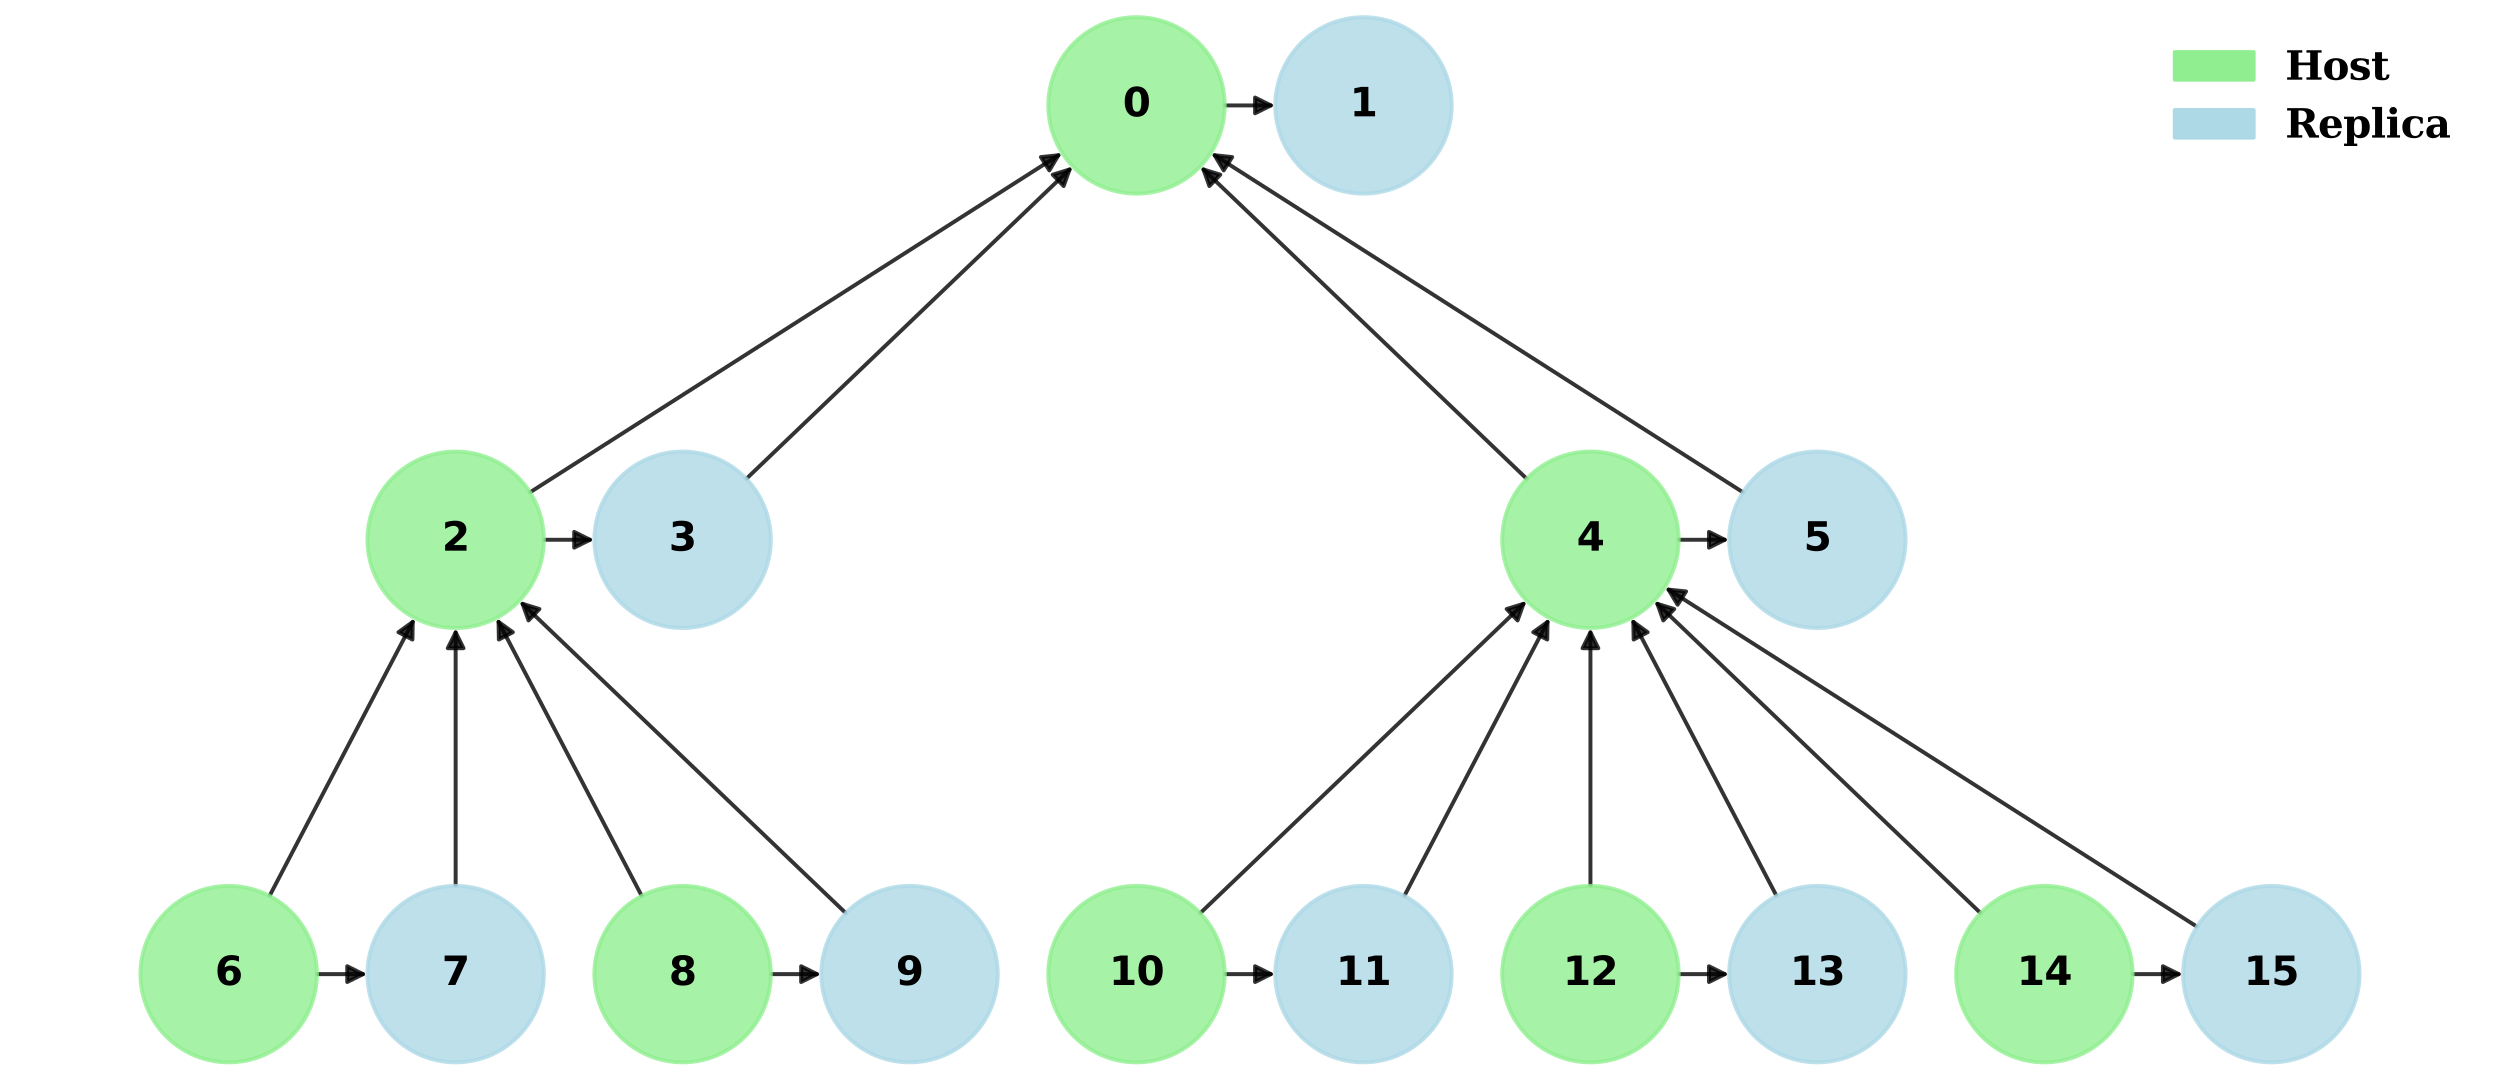 <?xml version="1.0" encoding="utf-8" standalone="no"?>
<!DOCTYPE svg PUBLIC "-//W3C//DTD SVG 1.1//EN"
  "http://www.w3.org/Graphics/SVG/1.1/DTD/svg11.dtd">
<svg xmlns:xlink="http://www.w3.org/1999/xlink" width="633.6pt" height="273.6pt" viewBox="0 0 633.6 273.6" xmlns="http://www.w3.org/2000/svg" version="1.1">
 <defs>
  <style type="text/css">*{stroke-linejoin: round; stroke-linecap: butt}</style>
 </defs>
 <g id="figure_1">
  <g id="patch_1">
   <path d="M 0 273.6 
L 633.6 273.6 
L 633.6 0 
L 0 0 
z
" style="fill: #ffffff"/>
  </g>
  <g id="axes_1">
   <g id="patch_2">
    <path d="M 310.4 26.717 
Q 316.801 26.717 322.085 26.717 
" clip-path="url(#pecb3732c69)" style="fill: none; stroke: #000000; stroke-opacity: 0.8; stroke-linecap: round"/>
    <path d="M 318.085 24.717 
L 322.085 26.717 
L 318.085 28.717 
z
" clip-path="url(#pecb3732c69)" style="fill-opacity: 0.8; stroke: #000000; stroke-opacity: 0.8; stroke-linecap: round"/>
   </g>
   <g id="patch_3">
    <path d="M 134.328 124.775 
Q 201.759 81.759 268.247 39.344 
" clip-path="url(#pecb3732c69)" style="fill: none; stroke: #000000; stroke-opacity: 0.8; stroke-linecap: round"/>
    <path d="M 263.799 39.809 
L 268.247 39.344 
L 265.95 43.181 
z
" clip-path="url(#pecb3732c69)" style="fill-opacity: 0.8; stroke: #000000; stroke-opacity: 0.8; stroke-linecap: round"/>
   </g>
   <g id="patch_4">
    <path d="M 137.838 136.8 
Q 144.239 136.8 149.523 136.8 
" clip-path="url(#pecb3732c69)" style="fill: none; stroke: #000000; stroke-opacity: 0.8; stroke-linecap: round"/>
    <path d="M 145.523 134.8 
L 149.523 136.8 
L 145.523 138.8 
z
" clip-path="url(#pecb3732c69)" style="fill-opacity: 0.8; stroke: #000000; stroke-opacity: 0.8; stroke-linecap: round"/>
   </g>
   <g id="patch_5">
    <path d="M 189.151 121.343 
Q 230.518 81.759 271.077 42.948 
" clip-path="url(#pecb3732c69)" style="fill: none; stroke: #000000; stroke-opacity: 0.8; stroke-linecap: round"/>
    <path d="M 266.805 44.269 
L 271.077 42.948 
L 269.57 47.159 
z
" clip-path="url(#pecb3732c69)" style="fill-opacity: 0.8; stroke: #000000; stroke-opacity: 0.8; stroke-linecap: round"/>
   </g>
   <g id="patch_6">
    <path d="M 386.928 121.343 
Q 345.561 81.759 305.002 42.948 
" clip-path="url(#pecb3732c69)" style="fill: none; stroke: #000000; stroke-opacity: 0.8; stroke-linecap: round"/>
    <path d="M 306.509 47.159 
L 305.002 42.948 
L 309.275 44.269 
z
" clip-path="url(#pecb3732c69)" style="fill-opacity: 0.8; stroke: #000000; stroke-opacity: 0.8; stroke-linecap: round"/>
   </g>
   <g id="patch_7">
    <path d="M 425.441 136.8 
Q 431.843 136.8 437.126 136.8 
" clip-path="url(#pecb3732c69)" style="fill: none; stroke: #000000; stroke-opacity: 0.8; stroke-linecap: round"/>
    <path d="M 433.126 134.8 
L 437.126 136.8 
L 433.126 138.8 
z
" clip-path="url(#pecb3732c69)" style="fill-opacity: 0.8; stroke: #000000; stroke-opacity: 0.8; stroke-linecap: round"/>
   </g>
   <g id="patch_8">
    <path d="M 441.751 124.775 
Q 374.321 81.759 307.833 39.344 
" clip-path="url(#pecb3732c69)" style="fill: none; stroke: #000000; stroke-opacity: 0.8; stroke-linecap: round"/>
    <path d="M 310.129 43.181 
L 307.833 39.344 
L 312.281 39.809 
z
" clip-path="url(#pecb3732c69)" style="fill-opacity: 0.8; stroke: #000000; stroke-opacity: 0.8; stroke-linecap: round"/>
   </g>
   <g id="patch_9">
    <path d="M 68.312 227.065 
Q 86.717 191.843 104.604 157.611 
" clip-path="url(#pecb3732c69)" style="fill: none; stroke: #000000; stroke-opacity: 0.8; stroke-linecap: round"/>
    <path d="M 100.979 160.23 
L 104.604 157.611 
L 104.524 162.082 
z
" clip-path="url(#pecb3732c69)" style="fill-opacity: 0.8; stroke: #000000; stroke-opacity: 0.8; stroke-linecap: round"/>
   </g>
   <g id="patch_10">
    <path d="M 80.317 246.883 
Q 86.719 246.883 92.002 246.883 
" clip-path="url(#pecb3732c69)" style="fill: none; stroke: #000000; stroke-opacity: 0.8; stroke-linecap: round"/>
    <path d="M 88.002 244.883 
L 92.002 246.883 
L 88.002 248.883 
z
" clip-path="url(#pecb3732c69)" style="fill-opacity: 0.8; stroke: #000000; stroke-opacity: 0.8; stroke-linecap: round"/>
   </g>
   <g id="patch_11">
    <path d="M 115.478 224.519 
Q 115.478 191.84 115.478 160.279 
" clip-path="url(#pecb3732c69)" style="fill: none; stroke: #000000; stroke-opacity: 0.8; stroke-linecap: round"/>
    <path d="M 113.478 164.279 
L 115.478 160.279 
L 117.478 164.279 
z
" clip-path="url(#pecb3732c69)" style="fill-opacity: 0.8; stroke: #000000; stroke-opacity: 0.8; stroke-linecap: round"/>
   </g>
   <g id="patch_12">
    <path d="M 162.643 227.065 
Q 144.239 191.843 126.352 157.611 
" clip-path="url(#pecb3732c69)" style="fill: none; stroke: #000000; stroke-opacity: 0.8; stroke-linecap: round"/>
    <path d="M 126.432 162.082 
L 126.352 157.611 
L 129.977 160.23 
z
" clip-path="url(#pecb3732c69)" style="fill-opacity: 0.8; stroke: #000000; stroke-opacity: 0.8; stroke-linecap: round"/>
   </g>
   <g id="patch_13">
    <path d="M 195.359 246.883 
Q 201.76 246.883 207.044 246.883 
" clip-path="url(#pecb3732c69)" style="fill: none; stroke: #000000; stroke-opacity: 0.8; stroke-linecap: round"/>
    <path d="M 203.044 244.883 
L 207.044 246.883 
L 203.044 248.883 
z
" clip-path="url(#pecb3732c69)" style="fill-opacity: 0.8; stroke: #000000; stroke-opacity: 0.8; stroke-linecap: round"/>
   </g>
   <g id="patch_14">
    <path d="M 214.366 231.426 
Q 172.999 191.842 132.44 153.031 
" clip-path="url(#pecb3732c69)" style="fill: none; stroke: #000000; stroke-opacity: 0.8; stroke-linecap: round"/>
    <path d="M 133.947 157.242 
L 132.44 153.031 
L 136.713 154.352 
z
" clip-path="url(#pecb3732c69)" style="fill-opacity: 0.8; stroke: #000000; stroke-opacity: 0.8; stroke-linecap: round"/>
   </g>
   <g id="patch_15">
    <path d="M 304.193 231.426 
Q 345.56 191.842 386.119 153.031 
" clip-path="url(#pecb3732c69)" style="fill: none; stroke: #000000; stroke-opacity: 0.8; stroke-linecap: round"/>
    <path d="M 381.846 154.352 
L 386.119 153.031 
L 384.611 157.242 
z
" clip-path="url(#pecb3732c69)" style="fill-opacity: 0.8; stroke: #000000; stroke-opacity: 0.8; stroke-linecap: round"/>
   </g>
   <g id="patch_16">
    <path d="M 310.4 246.883 
Q 316.801 246.883 322.085 246.883 
" clip-path="url(#pecb3732c69)" style="fill: none; stroke: #000000; stroke-opacity: 0.8; stroke-linecap: round"/>
    <path d="M 318.085 244.883 
L 322.085 246.883 
L 318.085 248.883 
z
" clip-path="url(#pecb3732c69)" style="fill-opacity: 0.8; stroke: #000000; stroke-opacity: 0.8; stroke-linecap: round"/>
   </g>
   <g id="patch_17">
    <path d="M 355.915 227.065 
Q 374.32 191.843 392.207 157.611 
" clip-path="url(#pecb3732c69)" style="fill: none; stroke: #000000; stroke-opacity: 0.8; stroke-linecap: round"/>
    <path d="M 388.582 160.23 
L 392.207 157.611 
L 392.127 162.082 
z
" clip-path="url(#pecb3732c69)" style="fill-opacity: 0.8; stroke: #000000; stroke-opacity: 0.8; stroke-linecap: round"/>
   </g>
   <g id="patch_18">
    <path d="M 403.081 224.519 
Q 403.081 191.84 403.081 160.279 
" clip-path="url(#pecb3732c69)" style="fill: none; stroke: #000000; stroke-opacity: 0.8; stroke-linecap: round"/>
    <path d="M 401.081 164.279 
L 403.081 160.279 
L 405.081 164.279 
z
" clip-path="url(#pecb3732c69)" style="fill-opacity: 0.8; stroke: #000000; stroke-opacity: 0.8; stroke-linecap: round"/>
   </g>
   <g id="patch_19">
    <path d="M 425.441 246.883 
Q 431.843 246.883 437.126 246.883 
" clip-path="url(#pecb3732c69)" style="fill: none; stroke: #000000; stroke-opacity: 0.8; stroke-linecap: round"/>
    <path d="M 433.126 244.883 
L 437.126 246.883 
L 433.126 248.883 
z
" clip-path="url(#pecb3732c69)" style="fill-opacity: 0.8; stroke: #000000; stroke-opacity: 0.8; stroke-linecap: round"/>
   </g>
   <g id="patch_20">
    <path d="M 450.247 227.065 
Q 431.842 191.843 413.955 157.611 
" clip-path="url(#pecb3732c69)" style="fill: none; stroke: #000000; stroke-opacity: 0.8; stroke-linecap: round"/>
    <path d="M 414.035 162.082 
L 413.955 157.611 
L 417.58 160.23 
z
" clip-path="url(#pecb3732c69)" style="fill-opacity: 0.8; stroke: #000000; stroke-opacity: 0.8; stroke-linecap: round"/>
   </g>
   <g id="patch_21">
    <path d="M 501.969 231.426 
Q 460.602 191.842 420.043 153.031 
" clip-path="url(#pecb3732c69)" style="fill: none; stroke: #000000; stroke-opacity: 0.8; stroke-linecap: round"/>
    <path d="M 421.551 157.242 
L 420.043 153.031 
L 424.316 154.352 
z
" clip-path="url(#pecb3732c69)" style="fill-opacity: 0.8; stroke: #000000; stroke-opacity: 0.8; stroke-linecap: round"/>
   </g>
   <g id="patch_22">
    <path d="M 540.482 246.883 
Q 546.884 246.883 552.168 246.883 
" clip-path="url(#pecb3732c69)" style="fill: none; stroke: #000000; stroke-opacity: 0.8; stroke-linecap: round"/>
    <path d="M 548.168 244.883 
L 552.168 246.883 
L 548.168 248.883 
z
" clip-path="url(#pecb3732c69)" style="fill-opacity: 0.8; stroke: #000000; stroke-opacity: 0.8; stroke-linecap: round"/>
   </g>
   <g id="patch_23">
    <path d="M 556.793 234.857 
Q 489.362 191.841 422.874 149.427 
" clip-path="url(#pecb3732c69)" style="fill: none; stroke: #000000; stroke-opacity: 0.8; stroke-linecap: round"/>
    <path d="M 425.171 153.264 
L 422.874 149.427 
L 427.322 149.892 
z
" clip-path="url(#pecb3732c69)" style="fill-opacity: 0.8; stroke: #000000; stroke-opacity: 0.8; stroke-linecap: round"/>
   </g>
   <g id="PathCollection_1">
    <defs>
     <path id="C0_0_d3e99471a0" d="M 0 22.361 
C 5.93 22.361 11.618 20.005 15.811 15.811 
C 20.005 11.618 22.361 5.93 22.361 -0 
C 22.361 -5.93 20.005 -11.618 15.811 -15.811 
C 11.618 -20.005 5.93 -22.361 0 -22.361 
C -5.93 -22.361 -11.618 -20.005 -15.811 -15.811 
C -20.005 -11.618 -22.361 -5.93 -22.361 0 
C -22.361 5.93 -20.005 11.618 -15.811 15.811 
C -11.618 20.005 -5.93 22.361 0 22.361 
z
"/>
    </defs>
    <g clip-path="url(#pecb3732c69)">
     <use xlink:href="#C0_0_d3e99471a0" x="288.04" y="26.717" style="fill: #90ee90; fill-opacity: 0.8; stroke: #90ee90; stroke-opacity: 0.8"/>
    </g>
    <g clip-path="url(#pecb3732c69)">
     <use xlink:href="#C0_0_d3e99471a0" x="345.56" y="26.717" style="fill: #add8e6; fill-opacity: 0.8; stroke: #add8e6; stroke-opacity: 0.8"/>
    </g>
    <g clip-path="url(#pecb3732c69)">
     <use xlink:href="#C0_0_d3e99471a0" x="115.478" y="136.8" style="fill: #90ee90; fill-opacity: 0.8; stroke: #90ee90; stroke-opacity: 0.8"/>
    </g>
    <g clip-path="url(#pecb3732c69)">
     <use xlink:href="#C0_0_d3e99471a0" x="172.998" y="136.8" style="fill: #add8e6; fill-opacity: 0.8; stroke: #add8e6; stroke-opacity: 0.8"/>
    </g>
    <g clip-path="url(#pecb3732c69)">
     <use xlink:href="#C0_0_d3e99471a0" x="403.081" y="136.8" style="fill: #90ee90; fill-opacity: 0.8; stroke: #90ee90; stroke-opacity: 0.8"/>
    </g>
    <g clip-path="url(#pecb3732c69)">
     <use xlink:href="#C0_0_d3e99471a0" x="460.602" y="136.8" style="fill: #add8e6; fill-opacity: 0.8; stroke: #add8e6; stroke-opacity: 0.8"/>
    </g>
    <g clip-path="url(#pecb3732c69)">
     <use xlink:href="#C0_0_d3e99471a0" x="57.957" y="246.883" style="fill: #90ee90; fill-opacity: 0.8; stroke: #90ee90; stroke-opacity: 0.8"/>
    </g>
    <g clip-path="url(#pecb3732c69)">
     <use xlink:href="#C0_0_d3e99471a0" x="115.478" y="246.883" style="fill: #add8e6; fill-opacity: 0.8; stroke: #add8e6; stroke-opacity: 0.8"/>
    </g>
    <g clip-path="url(#pecb3732c69)">
     <use xlink:href="#C0_0_d3e99471a0" x="172.998" y="246.883" style="fill: #90ee90; fill-opacity: 0.8; stroke: #90ee90; stroke-opacity: 0.8"/>
    </g>
    <g clip-path="url(#pecb3732c69)">
     <use xlink:href="#C0_0_d3e99471a0" x="230.519" y="246.883" style="fill: #add8e6; fill-opacity: 0.8; stroke: #add8e6; stroke-opacity: 0.8"/>
    </g>
    <g clip-path="url(#pecb3732c69)">
     <use xlink:href="#C0_0_d3e99471a0" x="288.04" y="246.883" style="fill: #90ee90; fill-opacity: 0.8; stroke: #90ee90; stroke-opacity: 0.8"/>
    </g>
    <g clip-path="url(#pecb3732c69)">
     <use xlink:href="#C0_0_d3e99471a0" x="345.56" y="246.883" style="fill: #add8e6; fill-opacity: 0.8; stroke: #add8e6; stroke-opacity: 0.8"/>
    </g>
    <g clip-path="url(#pecb3732c69)">
     <use xlink:href="#C0_0_d3e99471a0" x="403.081" y="246.883" style="fill: #90ee90; fill-opacity: 0.8; stroke: #90ee90; stroke-opacity: 0.8"/>
    </g>
    <g clip-path="url(#pecb3732c69)">
     <use xlink:href="#C0_0_d3e99471a0" x="460.602" y="246.883" style="fill: #add8e6; fill-opacity: 0.8; stroke: #add8e6; stroke-opacity: 0.8"/>
    </g>
    <g clip-path="url(#pecb3732c69)">
     <use xlink:href="#C0_0_d3e99471a0" x="518.122" y="246.883" style="fill: #90ee90; fill-opacity: 0.8; stroke: #90ee90; stroke-opacity: 0.8"/>
    </g>
    <g clip-path="url(#pecb3732c69)">
     <use xlink:href="#C0_0_d3e99471a0" x="575.643" y="246.883" style="fill: #add8e6; fill-opacity: 0.8; stroke: #add8e6; stroke-opacity: 0.8"/>
    </g>
   </g>
   <g id="text_1">
    <g clip-path="url(#pecb3732c69)">
     <!-- 0 -->
     <g transform="translate(284.561 29.477) scale(0.1 -0.1)">
      <defs>
       <path id="DejaVuSans-Bold-30" d="M 2944 2338 
Q 2944 3213 2780 3570 
Q 2616 3928 2228 3928 
Q 1841 3928 1675 3570 
Q 1509 3213 1509 2338 
Q 1509 1453 1675 1090 
Q 1841 728 2228 728 
Q 2613 728 2778 1090 
Q 2944 1453 2944 2338 
z
M 4147 2328 
Q 4147 1169 3647 539 
Q 3147 -91 2228 -91 
Q 1306 -91 806 539 
Q 306 1169 306 2328 
Q 306 3491 806 4120 
Q 1306 4750 2228 4750 
Q 3147 4750 3647 4120 
Q 4147 3491 4147 2328 
z
" transform="scale(0.016)"/>
      </defs>
      <use xlink:href="#DejaVuSans-Bold-30"/>
     </g>
    </g>
   </g>
   <g id="text_2">
    <g clip-path="url(#pecb3732c69)">
     <!-- 1 -->
     <g transform="translate(342.081 29.477) scale(0.1 -0.1)">
      <defs>
       <path id="DejaVuSans-Bold-31" d="M 750 831 
L 1813 831 
L 1813 3847 
L 722 3622 
L 722 4441 
L 1806 4666 
L 2950 4666 
L 2950 831 
L 4013 831 
L 4013 0 
L 750 0 
L 750 831 
z
" transform="scale(0.016)"/>
      </defs>
      <use xlink:href="#DejaVuSans-Bold-31"/>
     </g>
    </g>
   </g>
   <g id="text_3">
    <g clip-path="url(#pecb3732c69)">
     <!-- 2 -->
     <g transform="translate(111.999 139.559) scale(0.1 -0.1)">
      <defs>
       <path id="DejaVuSans-Bold-32" d="M 1844 884 
L 3897 884 
L 3897 0 
L 506 0 
L 506 884 
L 2209 2388 
Q 2438 2594 2547 2791 
Q 2656 2988 2656 3200 
Q 2656 3528 2436 3728 
Q 2216 3928 1850 3928 
Q 1569 3928 1234 3808 
Q 900 3688 519 3450 
L 519 4475 
Q 925 4609 1322 4679 
Q 1719 4750 2100 4750 
Q 2938 4750 3402 4381 
Q 3866 4013 3866 3353 
Q 3866 2972 3669 2642 
Q 3472 2313 2841 1759 
L 1844 884 
z
" transform="scale(0.016)"/>
      </defs>
      <use xlink:href="#DejaVuSans-Bold-32"/>
     </g>
    </g>
   </g>
   <g id="text_4">
    <g clip-path="url(#pecb3732c69)">
     <!-- 3 -->
     <g transform="translate(169.519 139.559) scale(0.1 -0.1)">
      <defs>
       <path id="DejaVuSans-Bold-33" d="M 2981 2516 
Q 3453 2394 3698 2092 
Q 3944 1791 3944 1325 
Q 3944 631 3412 270 
Q 2881 -91 1863 -91 
Q 1503 -91 1142 -33 
Q 781 25 428 141 
L 428 1069 
Q 766 900 1098 814 
Q 1431 728 1753 728 
Q 2231 728 2486 893 
Q 2741 1059 2741 1369 
Q 2741 1688 2480 1852 
Q 2219 2016 1709 2016 
L 1228 2016 
L 1228 2791 
L 1734 2791 
Q 2188 2791 2409 2933 
Q 2631 3075 2631 3366 
Q 2631 3634 2415 3781 
Q 2200 3928 1806 3928 
Q 1516 3928 1219 3862 
Q 922 3797 628 3669 
L 628 4550 
Q 984 4650 1334 4700 
Q 1684 4750 2022 4750 
Q 2931 4750 3382 4451 
Q 3834 4153 3834 3553 
Q 3834 3144 3618 2883 
Q 3403 2622 2981 2516 
z
" transform="scale(0.016)"/>
      </defs>
      <use xlink:href="#DejaVuSans-Bold-33"/>
     </g>
    </g>
   </g>
   <g id="text_5">
    <g clip-path="url(#pecb3732c69)">
     <!-- 4 -->
     <g transform="translate(399.602 139.559) scale(0.1 -0.1)">
      <defs>
       <path id="DejaVuSans-Bold-34" d="M 2356 3675 
L 1038 1722 
L 2356 1722 
L 2356 3675 
z
M 2156 4666 
L 3494 4666 
L 3494 1722 
L 4159 1722 
L 4159 850 
L 3494 850 
L 3494 0 
L 2356 0 
L 2356 850 
L 288 850 
L 288 1881 
L 2156 4666 
z
" transform="scale(0.016)"/>
      </defs>
      <use xlink:href="#DejaVuSans-Bold-34"/>
     </g>
    </g>
   </g>
   <g id="text_6">
    <g clip-path="url(#pecb3732c69)">
     <!-- 5 -->
     <g transform="translate(457.123 139.559) scale(0.1 -0.1)">
      <defs>
       <path id="DejaVuSans-Bold-35" d="M 678 4666 
L 3669 4666 
L 3669 3781 
L 1638 3781 
L 1638 3059 
Q 1775 3097 1914 3117 
Q 2053 3138 2203 3138 
Q 3056 3138 3531 2711 
Q 4006 2284 4006 1522 
Q 4006 766 3489 337 
Q 2972 -91 2053 -91 
Q 1656 -91 1267 -14 
Q 878 63 494 219 
L 494 1166 
Q 875 947 1217 837 
Q 1559 728 1863 728 
Q 2300 728 2551 942 
Q 2803 1156 2803 1522 
Q 2803 1891 2551 2103 
Q 2300 2316 1863 2316 
Q 1603 2316 1309 2248 
Q 1016 2181 678 2041 
L 678 4666 
z
" transform="scale(0.016)"/>
      </defs>
      <use xlink:href="#DejaVuSans-Bold-35"/>
     </g>
    </g>
   </g>
   <g id="text_7">
    <g clip-path="url(#pecb3732c69)">
     <!-- 6 -->
     <g transform="translate(54.478 249.642) scale(0.1 -0.1)">
      <defs>
       <path id="DejaVuSans-Bold-36" d="M 2316 2303 
Q 2000 2303 1842 2098 
Q 1684 1894 1684 1484 
Q 1684 1075 1842 870 
Q 2000 666 2316 666 
Q 2634 666 2792 870 
Q 2950 1075 2950 1484 
Q 2950 1894 2792 2098 
Q 2634 2303 2316 2303 
z
M 3803 4544 
L 3803 3681 
Q 3506 3822 3243 3889 
Q 2981 3956 2731 3956 
Q 2194 3956 1894 3657 
Q 1594 3359 1544 2772 
Q 1750 2925 1990 3001 
Q 2231 3078 2516 3078 
Q 3231 3078 3670 2659 
Q 4109 2241 4109 1563 
Q 4109 813 3618 361 
Q 3128 -91 2303 -91 
Q 1394 -91 895 523 
Q 397 1138 397 2266 
Q 397 3422 980 4083 
Q 1563 4744 2578 4744 
Q 2900 4744 3203 4694 
Q 3506 4644 3803 4544 
z
" transform="scale(0.016)"/>
      </defs>
      <use xlink:href="#DejaVuSans-Bold-36"/>
     </g>
    </g>
   </g>
   <g id="text_8">
    <g clip-path="url(#pecb3732c69)">
     <!-- 7 -->
     <g transform="translate(111.999 249.642) scale(0.1 -0.1)">
      <defs>
       <path id="DejaVuSans-Bold-37" d="M 428 4666 
L 3944 4666 
L 3944 3988 
L 2125 0 
L 953 0 
L 2675 3781 
L 428 3781 
L 428 4666 
z
" transform="scale(0.016)"/>
      </defs>
      <use xlink:href="#DejaVuSans-Bold-37"/>
     </g>
    </g>
   </g>
   <g id="text_9">
    <g clip-path="url(#pecb3732c69)">
     <!-- 8 -->
     <g transform="translate(169.519 249.642) scale(0.1 -0.1)">
      <defs>
       <path id="DejaVuSans-Bold-38" d="M 2228 2088 
Q 1891 2088 1709 1903 
Q 1528 1719 1528 1375 
Q 1528 1031 1709 848 
Q 1891 666 2228 666 
Q 2563 666 2741 848 
Q 2919 1031 2919 1375 
Q 2919 1722 2741 1905 
Q 2563 2088 2228 2088 
z
M 1350 2484 
Q 925 2613 709 2878 
Q 494 3144 494 3541 
Q 494 4131 934 4440 
Q 1375 4750 2228 4750 
Q 3075 4750 3515 4442 
Q 3956 4134 3956 3541 
Q 3956 3144 3739 2878 
Q 3522 2613 3097 2484 
Q 3572 2353 3814 2058 
Q 4056 1763 4056 1313 
Q 4056 619 3595 264 
Q 3134 -91 2228 -91 
Q 1319 -91 855 264 
Q 391 619 391 1313 
Q 391 1763 633 2058 
Q 875 2353 1350 2484 
z
M 1631 3419 
Q 1631 3141 1786 2991 
Q 1941 2841 2228 2841 
Q 2509 2841 2662 2991 
Q 2816 3141 2816 3419 
Q 2816 3697 2662 3845 
Q 2509 3994 2228 3994 
Q 1941 3994 1786 3844 
Q 1631 3694 1631 3419 
z
" transform="scale(0.016)"/>
      </defs>
      <use xlink:href="#DejaVuSans-Bold-38"/>
     </g>
    </g>
   </g>
   <g id="text_10">
    <g clip-path="url(#pecb3732c69)">
     <!-- 9 -->
     <g transform="translate(227.04 249.642) scale(0.1 -0.1)">
      <defs>
       <path id="DejaVuSans-Bold-39" d="M 641 103 
L 641 966 
Q 928 831 1190 764 
Q 1453 697 1709 697 
Q 2247 697 2547 995 
Q 2847 1294 2900 1881 
Q 2688 1725 2447 1647 
Q 2206 1569 1925 1569 
Q 1209 1569 770 1986 
Q 331 2403 331 3084 
Q 331 3838 820 4291 
Q 1309 4744 2131 4744 
Q 3044 4744 3544 4128 
Q 4044 3513 4044 2388 
Q 4044 1231 3459 570 
Q 2875 -91 1856 -91 
Q 1528 -91 1228 -42 
Q 928 6 641 103 
z
M 2125 2350 
Q 2441 2350 2600 2554 
Q 2759 2759 2759 3169 
Q 2759 3575 2600 3781 
Q 2441 3988 2125 3988 
Q 1809 3988 1650 3781 
Q 1491 3575 1491 3169 
Q 1491 2759 1650 2554 
Q 1809 2350 2125 2350 
z
" transform="scale(0.016)"/>
      </defs>
      <use xlink:href="#DejaVuSans-Bold-39"/>
     </g>
    </g>
   </g>
   <g id="text_11">
    <g clip-path="url(#pecb3732c69)">
     <!-- 10 -->
     <g transform="translate(281.082 249.642) scale(0.1 -0.1)">
      <use xlink:href="#DejaVuSans-Bold-31"/>
      <use xlink:href="#DejaVuSans-Bold-30" x="69.58"/>
     </g>
    </g>
   </g>
   <g id="text_12">
    <g clip-path="url(#pecb3732c69)">
     <!-- 11 -->
     <g transform="translate(338.603 249.642) scale(0.1 -0.1)">
      <use xlink:href="#DejaVuSans-Bold-31"/>
      <use xlink:href="#DejaVuSans-Bold-31" x="69.58"/>
     </g>
    </g>
   </g>
   <g id="text_13">
    <g clip-path="url(#pecb3732c69)">
     <!-- 12 -->
     <g transform="translate(396.123 249.642) scale(0.1 -0.1)">
      <use xlink:href="#DejaVuSans-Bold-31"/>
      <use xlink:href="#DejaVuSans-Bold-32" x="69.58"/>
     </g>
    </g>
   </g>
   <g id="text_14">
    <g clip-path="url(#pecb3732c69)">
     <!-- 13 -->
     <g transform="translate(453.644 249.642) scale(0.1 -0.1)">
      <use xlink:href="#DejaVuSans-Bold-31"/>
      <use xlink:href="#DejaVuSans-Bold-33" x="69.58"/>
     </g>
    </g>
   </g>
   <g id="text_15">
    <g clip-path="url(#pecb3732c69)">
     <!-- 14 -->
     <g transform="translate(511.165 249.642) scale(0.1 -0.1)">
      <use xlink:href="#DejaVuSans-Bold-31"/>
      <use xlink:href="#DejaVuSans-Bold-34" x="69.58"/>
     </g>
    </g>
   </g>
   <g id="text_16">
    <g clip-path="url(#pecb3732c69)">
     <!-- 15 -->
     <g transform="translate(568.685 249.642) scale(0.1 -0.1)">
      <use xlink:href="#DejaVuSans-Bold-31"/>
      <use xlink:href="#DejaVuSans-Bold-35" x="69.58"/>
     </g>
    </g>
   </g>
   <g id="legend_1">
    <g id="patch_24">
     <path d="M 551.169 20.198 
L 571.169 20.198 
L 571.169 13.198 
L 551.169 13.198 
z
" style="fill: #90ee90; stroke: #90ee90; stroke-linejoin: miter"/>
    </g>
    <g id="text_17">
     <!-- Host -->
     <g transform="translate(579.169 20.198) scale(0.1 -0.1)">
      <defs>
       <path id="DejaVuSerif-Bold-48" d="M 300 0 
L 300 378 
L 897 378 
L 897 4288 
L 300 4288 
L 300 4666 
L 2700 4666 
L 2700 4288 
L 2100 4288 
L 2100 2719 
L 3956 2719 
L 3956 4288 
L 3359 4288 
L 3359 4666 
L 5759 4666 
L 5759 4288 
L 5159 4288 
L 5159 378 
L 5759 378 
L 5759 0 
L 3359 0 
L 3359 378 
L 3956 378 
L 3956 2291 
L 2100 2291 
L 2100 378 
L 2700 378 
L 2700 0 
L 300 0 
z
" transform="scale(0.016)"/>
       <path id="DejaVuSerif-Bold-6f" d="M 2138 263 
Q 2488 263 2630 563 
Q 2772 863 2772 1663 
Q 2772 2463 2631 2761 
Q 2491 3059 2138 3059 
Q 1784 3059 1640 2757 
Q 1497 2456 1497 1663 
Q 1497 869 1640 566 
Q 1784 263 2138 263 
z
M 2138 -91 
Q 1259 -91 761 376 
Q 263 844 263 1663 
Q 263 2484 761 2948 
Q 1259 3413 2138 3413 
Q 3019 3413 3516 2948 
Q 4013 2484 4013 1663 
Q 4013 844 3514 376 
Q 3016 -91 2138 -91 
z
" transform="scale(0.016)"/>
       <path id="DejaVuSerif-Bold-73" d="M 300 97 
L 300 1025 
L 653 1025 
Q 697 653 931 458 
Q 1166 263 1569 263 
Q 1906 263 2086 380 
Q 2266 497 2266 716 
Q 2266 916 2152 1025 
Q 2038 1134 1709 1216 
L 1253 1331 
Q 738 1459 506 1698 
Q 275 1938 275 2344 
Q 275 2884 650 3148 
Q 1025 3413 1806 3413 
Q 2100 3413 2433 3364 
Q 2766 3316 3169 3213 
L 3169 2375 
L 2816 2375 
Q 2788 2716 2573 2887 
Q 2359 3059 1959 3059 
Q 1622 3059 1448 2951 
Q 1275 2844 1275 2638 
Q 1275 2469 1375 2372 
Q 1475 2275 1734 2209 
L 2188 2094 
Q 2841 1928 3091 1684 
Q 3341 1441 3341 1006 
Q 3341 444 2939 176 
Q 2538 -91 1691 -91 
Q 1381 -91 1034 -44 
Q 688 3 300 97 
z
" transform="scale(0.016)"/>
       <path id="DejaVuSerif-Bold-74" d="M 634 2944 
L 153 2944 
L 153 3322 
L 634 3322 
L 634 4353 
L 1741 4353 
L 1741 3322 
L 2663 3322 
L 2663 2944 
L 1741 2944 
L 1741 909 
Q 1741 475 1809 369 
Q 1878 263 2059 263 
Q 2259 263 2356 397 
Q 2453 531 2459 813 
L 2925 813 
Q 2897 313 2651 111 
Q 2406 -91 1806 -91 
Q 1122 -91 878 123 
Q 634 338 634 909 
L 634 2944 
z
" transform="scale(0.016)"/>
      </defs>
      <use xlink:href="#DejaVuSerif-Bold-48"/>
      <use xlink:href="#DejaVuSerif-Bold-6f" x="94.482"/>
      <use xlink:href="#DejaVuSerif-Bold-73" x="161.182"/>
      <use xlink:href="#DejaVuSerif-Bold-74" x="217.48"/>
     </g>
    </g>
    <g id="patch_25">
     <path d="M 551.169 34.877 
L 571.169 34.877 
L 571.169 27.877 
L 551.169 27.877 
z
" style="fill: #add8e6; stroke: #add8e6; stroke-linejoin: miter"/>
    </g>
    <g id="text_18">
     <!-- Replica -->
     <g transform="translate(579.169 34.877) scale(0.1 -0.1)">
      <defs>
       <path id="DejaVuSerif-Bold-52" d="M 3397 2278 
Q 3675 2238 3865 2094 
Q 4056 1950 4197 1678 
L 4878 378 
L 5356 378 
L 5356 0 
L 3822 0 
L 3078 1409 
Q 2863 1847 2711 1967 
Q 2559 2088 2291 2088 
L 2100 2088 
L 2100 378 
L 2700 378 
L 2700 0 
L 300 0 
L 300 378 
L 897 378 
L 897 4288 
L 300 4288 
L 300 4666 
L 2963 4666 
Q 3775 4666 4217 4339 
Q 4659 4013 4659 3413 
Q 4659 2925 4345 2642 
Q 4031 2359 3397 2278 
z
M 2100 2463 
L 2509 2463 
Q 2947 2463 3183 2700 
Q 3419 2938 3419 3378 
Q 3419 3819 3183 4053 
Q 2947 4288 2509 4288 
L 2100 4288 
L 2100 2463 
z
" transform="scale(0.016)"/>
       <path id="DejaVuSerif-Bold-65" d="M 2566 1875 
Q 2566 2531 2444 2795 
Q 2322 3059 2028 3059 
Q 1744 3059 1620 2800 
Q 1497 2541 1497 1931 
L 1497 1875 
L 2566 1875 
z
M 3781 1503 
L 1497 1503 
L 1497 1478 
Q 1497 834 1690 548 
Q 1884 263 2316 263 
Q 2675 263 2897 453 
Q 3119 644 3181 1006 
L 3700 1006 
Q 3566 441 3166 175 
Q 2766 -91 2047 -91 
Q 1184 -91 723 364 
Q 263 819 263 1663 
Q 263 2488 734 2950 
Q 1206 3413 2047 3413 
Q 2872 3413 3312 2927 
Q 3753 2441 3781 1503 
z
" transform="scale(0.016)"/>
       <path id="DejaVuSerif-Bold-70" d="M 1728 1825 
L 1728 1497 
Q 1728 916 1876 656 
Q 2025 397 2356 397 
Q 2697 397 2836 672 
Q 2975 947 2975 1663 
Q 2975 2378 2836 2651 
Q 2697 2925 2356 2925 
Q 2025 2925 1876 2665 
Q 1728 2406 1728 1825 
z
M 622 2944 
L 147 2944 
L 147 3322 
L 1728 3322 
L 1728 2900 
Q 1869 3159 2106 3286 
Q 2344 3413 2694 3413 
Q 3403 3413 3811 2945 
Q 4219 2478 4219 1663 
Q 4219 847 3811 378 
Q 3403 -91 2694 -91 
Q 2344 -91 2106 36 
Q 1869 163 1728 422 
L 1728 -953 
L 2241 -953 
L 2241 -1331 
L 147 -1331 
L 147 -953 
L 622 -953 
L 622 2944 
z
" transform="scale(0.016)"/>
       <path id="DejaVuSerif-Bold-6c" d="M 1797 378 
L 2272 378 
L 2272 0 
L 219 0 
L 219 378 
L 691 378 
L 691 4488 
L 219 4488 
L 219 4863 
L 1797 4863 
L 1797 378 
z
" transform="scale(0.016)"/>
       <path id="DejaVuSerif-Bold-69" d="M 588 4263 
Q 588 4516 763 4689 
Q 938 4863 1191 4863 
Q 1438 4863 1611 4689 
Q 1784 4516 1784 4263 
Q 1784 4016 1611 3842 
Q 1438 3669 1191 3669 
Q 938 3669 763 3841 
Q 588 4013 588 4263 
z
M 1797 378 
L 2272 378 
L 2272 0 
L 219 0 
L 219 378 
L 691 378 
L 691 2944 
L 219 2944 
L 219 3322 
L 1797 3322 
L 1797 378 
z
" transform="scale(0.016)"/>
       <path id="DejaVuSerif-Bold-63" d="M 3609 1038 
Q 3491 469 3123 189 
Q 2756 -91 2125 -91 
Q 1238 -91 750 368 
Q 263 828 263 1663 
Q 263 2488 744 2950 
Q 1225 3413 2081 3413 
Q 2428 3413 2781 3347 
Q 3134 3281 3500 3150 
L 3500 2228 
L 3150 2228 
Q 3100 2650 2903 2854 
Q 2706 3059 2350 3059 
Q 1888 3059 1692 2746 
Q 1497 2434 1497 1663 
Q 1497 909 1687 586 
Q 1878 263 2309 263 
Q 2644 263 2845 463 
Q 3047 663 3091 1038 
L 3609 1038 
z
" transform="scale(0.016)"/>
       <path id="DejaVuSerif-Bold-61" d="M 3525 2041 
L 3525 378 
L 4000 378 
L 4000 0 
L 2419 0 
L 2419 422 
Q 2200 159 1931 34 
Q 1663 -91 1319 -91 
Q 809 -91 536 182 
Q 263 456 263 966 
Q 263 1525 655 1803 
Q 1047 2081 1838 2081 
L 2419 2081 
L 2419 2278 
Q 2419 2681 2228 2873 
Q 2038 3066 1638 3066 
Q 1306 3066 1126 2930 
Q 947 2794 872 2484 
L 519 2484 
L 519 3200 
Q 816 3306 1134 3359 
Q 1453 3413 1806 3413 
Q 2697 3413 3111 3081 
Q 3525 2750 3525 2041 
z
M 2419 1044 
L 2419 1709 
L 2003 1709 
Q 1694 1709 1528 1540 
Q 1363 1372 1363 1056 
Q 1363 741 1483 584 
Q 1603 428 1850 428 
Q 2106 428 2262 597 
Q 2419 766 2419 1044 
z
" transform="scale(0.016)"/>
      </defs>
      <use xlink:href="#DejaVuSerif-Bold-52"/>
      <use xlink:href="#DejaVuSerif-Bold-65" x="83.105"/>
      <use xlink:href="#DejaVuSerif-Bold-70" x="146.729"/>
      <use xlink:href="#DejaVuSerif-Bold-6c" x="216.65"/>
      <use xlink:href="#DejaVuSerif-Bold-69" x="254.639"/>
      <use xlink:href="#DejaVuSerif-Bold-63" x="292.627"/>
      <use xlink:href="#DejaVuSerif-Bold-61" x="353.516"/>
     </g>
    </g>
   </g>
  </g>
 </g>
 <defs>
  <clipPath id="pecb3732c69">
   <rect x="3.6" y="3.6" width="626.4" height="266.4"/>
  </clipPath>
 </defs>
</svg>
